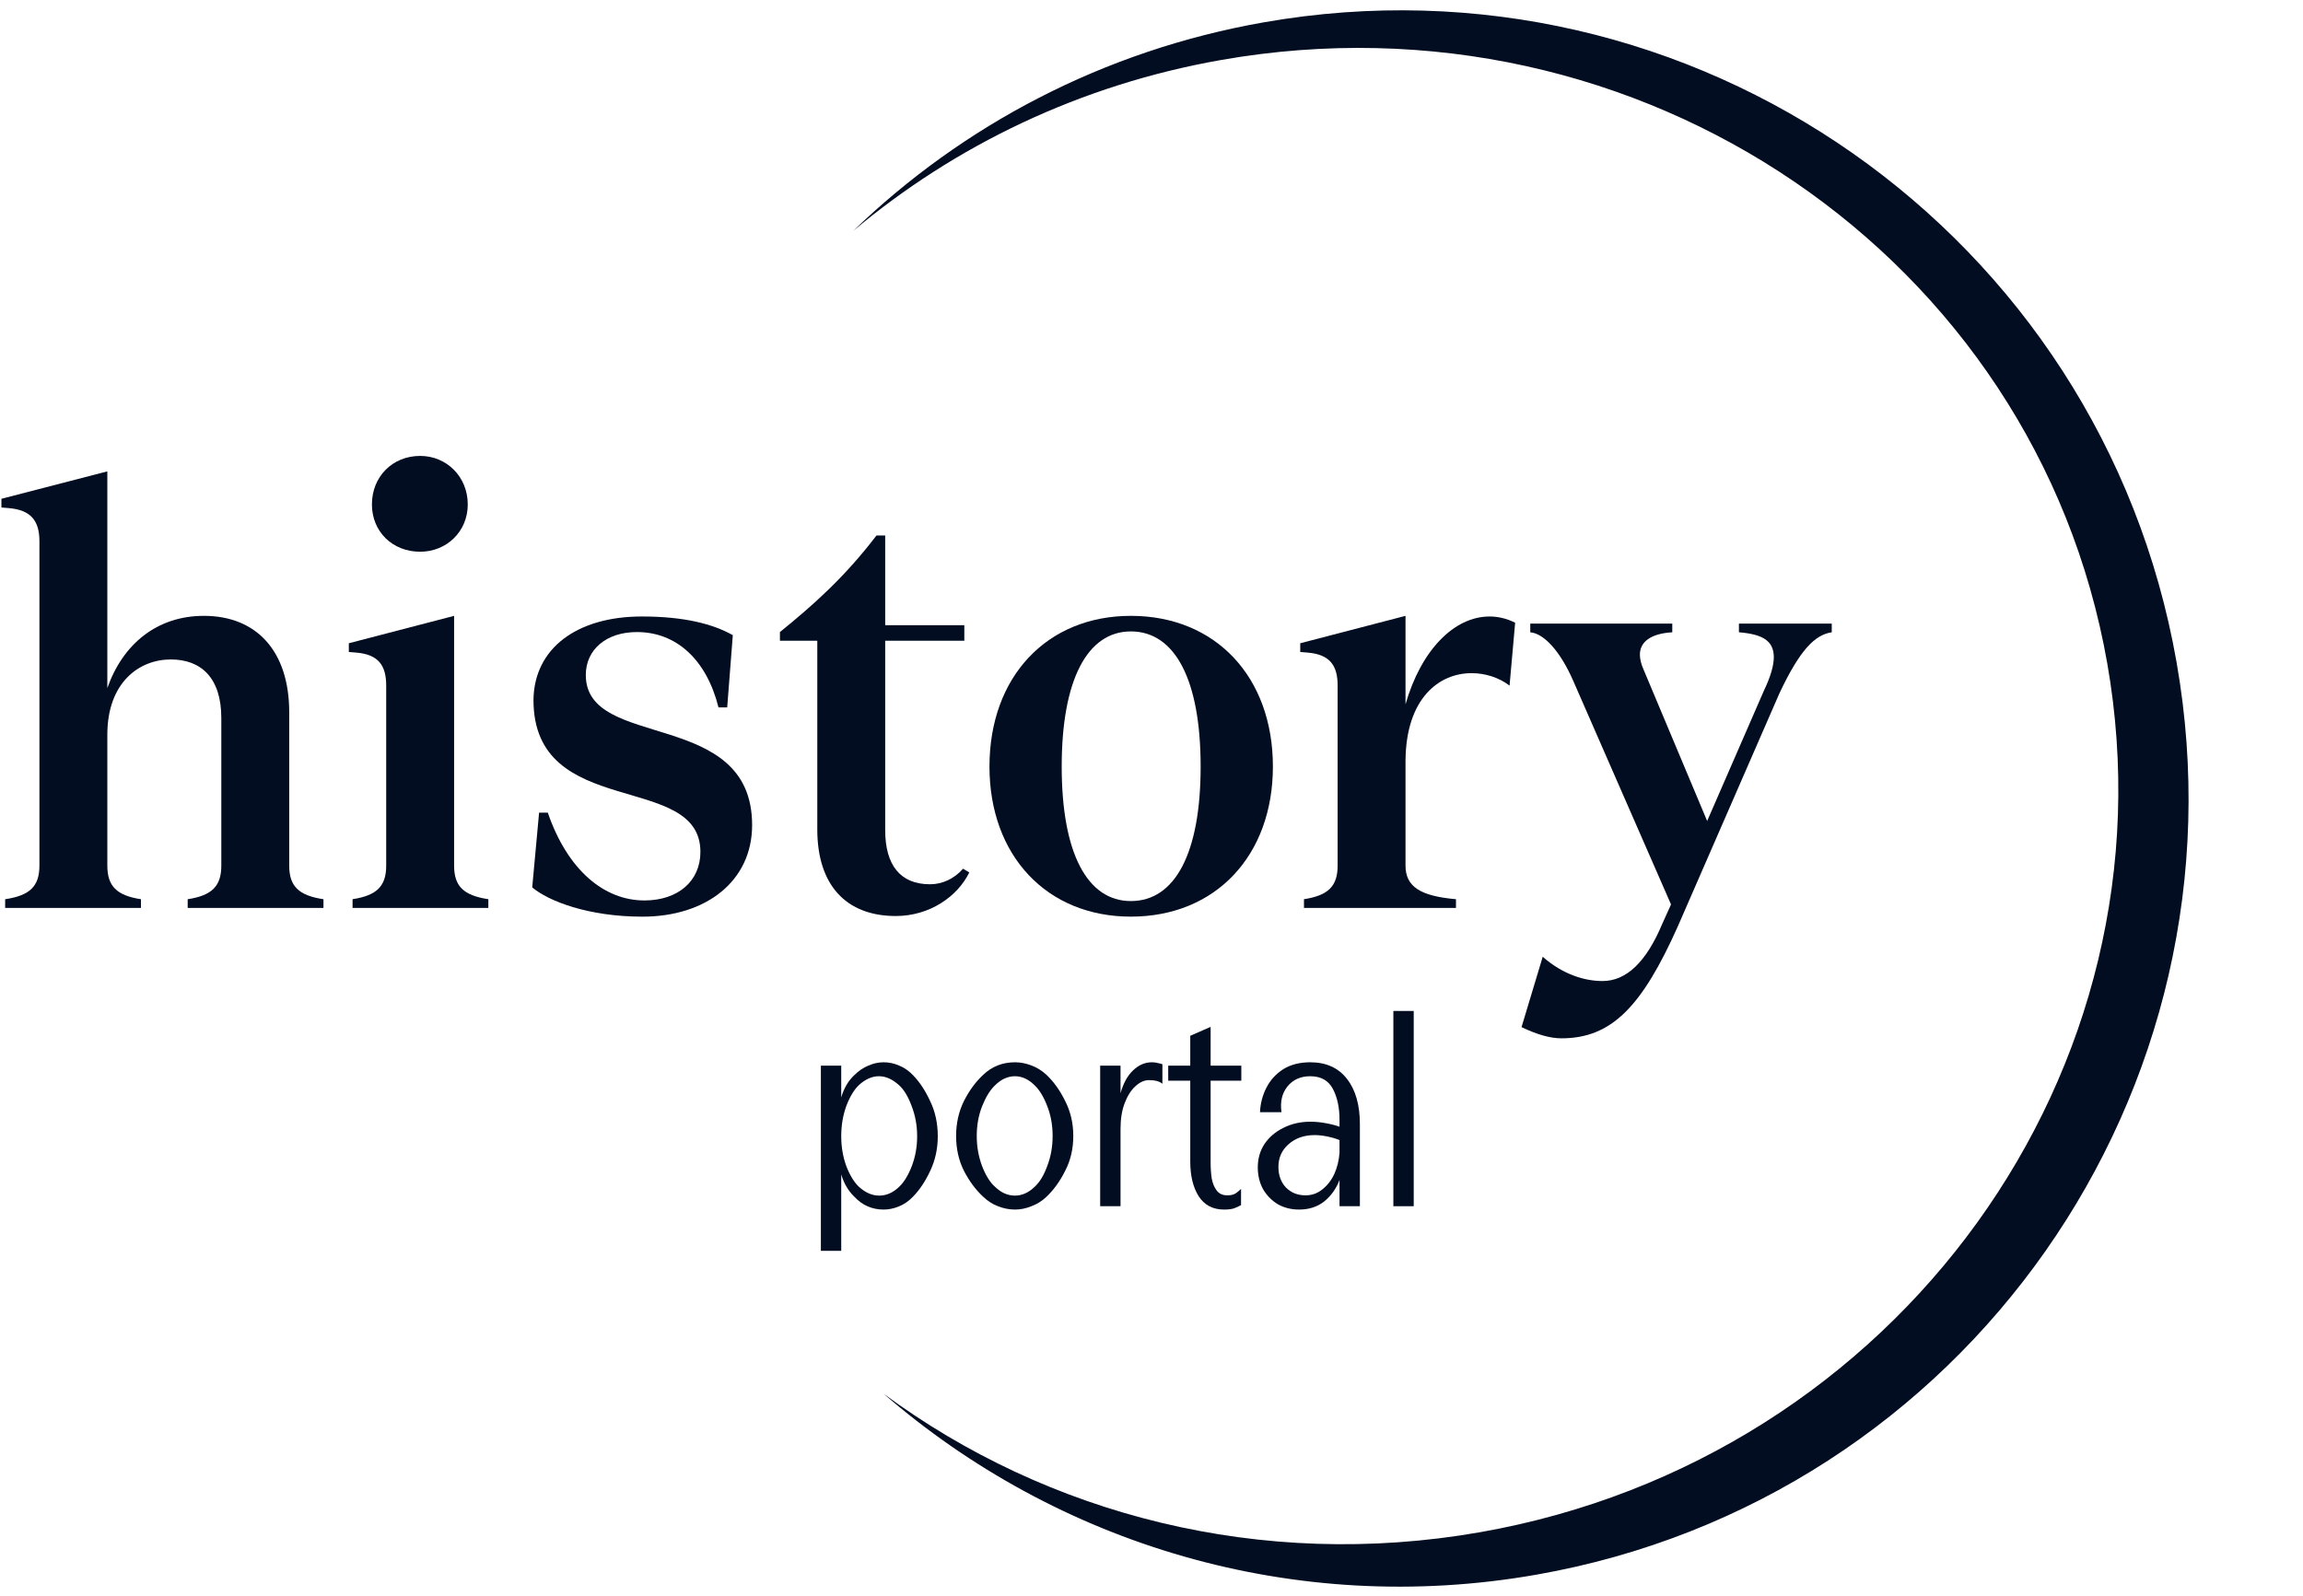 <svg width="101" height="70" viewBox="0 0 101 70" fill="none" xmlns="http://www.w3.org/2000/svg">
<path d="M67.657 41.971C68.558 42.763 69.515 43.036 70.279 43.036C71.318 43.036 72.192 42.216 72.902 40.523L73.284 39.676L68.996 29.868C68.422 28.557 67.712 27.792 67.111 27.737V27.355H73.339V27.737C72.41 27.792 71.919 28.147 71.919 28.721C71.919 28.912 71.973 29.131 72.082 29.377L74.869 36.015L77.355 30.305C77.656 29.677 77.792 29.185 77.792 28.83C77.792 28.093 77.273 27.819 76.262 27.737V27.355H80.333V27.737C79.595 27.847 78.939 28.502 78.038 30.415L73.585 40.632C72.001 44.183 70.662 45.549 68.476 45.549C67.985 45.549 67.411 45.385 66.728 45.058L67.657 41.971Z" fill="#020D22"/>
<path d="M61.64 30.896C62.323 28.519 63.771 27.044 65.328 27.044C65.683 27.044 66.066 27.126 66.448 27.317L66.203 30.076C65.738 29.721 65.137 29.53 64.536 29.53C63.115 29.53 61.668 30.622 61.64 33.354V37.971C61.64 38.9 62.296 39.31 63.853 39.446V39.829H57.187V39.446C58.253 39.282 58.663 38.873 58.663 37.971V30.076C58.663 29.174 58.307 28.71 57.351 28.628L57.023 28.601V28.218L61.64 27.016V30.896Z" fill="#020D22"/>
<path d="M49.595 40.211C45.907 40.211 43.394 37.534 43.394 33.627C43.394 29.694 45.907 27.016 49.595 27.016C53.31 27.016 55.824 29.694 55.824 33.627C55.824 37.534 53.31 40.211 49.595 40.211ZM46.562 33.627C46.562 37.425 47.683 39.528 49.595 39.528C51.535 39.528 52.655 37.425 52.655 33.627C52.655 29.83 51.535 27.699 49.595 27.699C47.683 27.699 46.562 29.83 46.562 33.627Z" fill="#020D22"/>
<path d="M42.509 38.272C41.99 39.337 40.761 40.184 39.285 40.184C37.1 40.184 35.843 38.818 35.843 36.387V28.109H34.204V27.727C35.652 26.552 37.018 25.35 38.438 23.492H38.821V27.426H42.291V28.109H38.821V36.414C38.821 37.944 39.477 38.791 40.788 38.791C41.334 38.791 41.853 38.545 42.236 38.108L42.509 38.272Z" fill="#020D22"/>
<path d="M24.024 35.649C24.898 38.19 26.51 39.501 28.259 39.501C29.734 39.501 30.717 38.654 30.717 37.37C30.717 33.819 23.396 36.005 23.396 30.705C23.423 28.437 25.308 27.044 28.149 27.044C30.007 27.044 31.264 27.372 32.138 27.863L31.892 31.032H31.51C30.991 28.956 29.679 27.727 27.931 27.727C26.592 27.727 25.691 28.492 25.691 29.612C25.691 32.945 32.985 31.032 32.985 36.196C32.985 38.654 30.963 40.212 28.177 40.212C25.8 40.212 24.052 39.529 23.341 38.928L23.642 35.649H24.024Z" fill="#020D22"/>
<path d="M19.915 37.971C19.915 38.873 20.325 39.282 21.417 39.446V39.829H15.462V39.446C16.527 39.282 16.937 38.873 16.937 37.971V30.076C16.937 29.174 16.582 28.71 15.626 28.628L15.298 28.601V28.218L19.915 27.016V37.971Z" fill="#020D22"/>
<path d="M12.684 37.971C12.684 38.873 13.094 39.283 14.186 39.447V39.829H8.231V39.447C9.296 39.283 9.706 38.873 9.706 37.971V31.497C9.706 29.721 8.805 28.929 7.493 28.929C6.1 28.929 4.707 29.939 4.707 32.234V37.971C4.707 38.873 5.116 39.283 6.182 39.447V39.829H0.226V39.447C1.319 39.283 1.729 38.873 1.729 37.971V23.738C1.729 22.837 1.346 22.372 0.39 22.29L0.062 22.263V21.881L4.707 20.678V30.185C5.39 28.246 6.892 27.016 8.941 27.016C11.236 27.016 12.684 28.546 12.684 31.251V37.971Z" fill="#020D22"/>
<path d="M18.427 20C19.586 20 20.514 20.912 20.514 22.129C20.514 23.318 19.586 24.203 18.427 24.203C17.209 24.203 16.311 23.318 16.311 22.129C16.311 20.912 17.209 20 18.427 20Z" fill="#020D22"/>
<path d="M62 44.349V52.914H61.107V44.349H62Z" fill="#020D22"/>
<path d="M58.746 52.914V51.764C58.599 52.148 58.375 52.462 58.073 52.706C57.771 52.943 57.404 53.061 56.972 53.061C56.629 53.061 56.319 52.984 56.042 52.829C55.773 52.666 55.556 52.445 55.393 52.168C55.238 51.883 55.161 51.564 55.161 51.214C55.161 50.83 55.258 50.487 55.454 50.186C55.658 49.884 55.936 49.647 56.286 49.476C56.637 49.297 57.033 49.207 57.473 49.207C57.677 49.207 57.894 49.227 58.122 49.268C58.358 49.309 58.566 49.362 58.746 49.427V49.133C58.746 48.587 58.648 48.13 58.452 47.763C58.257 47.396 57.926 47.212 57.461 47.212C57.037 47.212 56.703 47.363 56.458 47.665C56.221 47.967 56.136 48.342 56.201 48.791H55.258C55.275 48.407 55.369 48.048 55.54 47.714C55.711 47.379 55.956 47.11 56.274 46.906C56.6 46.702 56.996 46.6 57.461 46.6C58.163 46.6 58.701 46.845 59.076 47.334C59.452 47.816 59.639 48.477 59.639 49.317V52.914H58.746ZM56.066 51.189C56.066 51.556 56.176 51.858 56.397 52.095C56.625 52.323 56.91 52.437 57.253 52.437C57.531 52.437 57.775 52.352 57.987 52.18C58.208 52.009 58.383 51.785 58.514 51.507C58.644 51.222 58.721 50.908 58.746 50.565V50.014C58.591 49.949 58.411 49.896 58.208 49.855C58.012 49.815 57.828 49.794 57.657 49.794C57.192 49.794 56.809 49.929 56.507 50.198C56.213 50.459 56.066 50.789 56.066 51.189Z" fill="#020D22"/>
<path d="M51.233 47.408V46.747H52.2V45.438L53.093 45.046V46.747H54.439V47.408H53.093V50.993C53.093 51.246 53.109 51.483 53.142 51.703C53.183 51.915 53.256 52.091 53.362 52.229C53.468 52.368 53.623 52.437 53.827 52.437C53.99 52.437 54.117 52.405 54.206 52.339C54.296 52.274 54.37 52.213 54.427 52.156V52.865C54.37 52.898 54.284 52.939 54.17 52.988C54.064 53.037 53.901 53.061 53.68 53.061C53.191 53.061 52.82 52.865 52.567 52.474C52.322 52.082 52.2 51.577 52.2 50.957V47.408H51.233Z" fill="#020D22"/>
<path d="M49.142 49.513V52.914H48.249V46.747H49.142V47.959C49.265 47.518 49.448 47.184 49.693 46.955C49.938 46.719 50.211 46.6 50.513 46.6C50.627 46.6 50.721 46.613 50.794 46.637C50.876 46.653 50.937 46.67 50.978 46.686V47.543C50.855 47.437 50.66 47.383 50.39 47.383C50.187 47.383 49.987 47.473 49.791 47.653C49.603 47.824 49.448 48.069 49.326 48.387C49.203 48.705 49.142 49.08 49.142 49.513Z" fill="#020D22"/>
<path d="M41.931 49.831C41.931 49.276 42.045 48.766 42.273 48.301C42.51 47.836 42.791 47.453 43.118 47.151C43.501 46.784 43.966 46.6 44.513 46.6C44.749 46.6 44.986 46.645 45.222 46.735C45.467 46.825 45.691 46.963 45.895 47.151C46.214 47.453 46.487 47.836 46.715 48.301C46.952 48.766 47.07 49.276 47.07 49.831C47.07 50.394 46.952 50.904 46.715 51.36C46.487 51.817 46.214 52.197 45.895 52.498C45.7 52.686 45.479 52.825 45.234 52.914C44.998 53.012 44.757 53.061 44.513 53.061C44.26 53.061 44.011 53.012 43.766 52.914C43.53 52.825 43.313 52.686 43.118 52.498C42.791 52.197 42.51 51.817 42.273 51.36C42.045 50.904 41.931 50.394 41.931 49.831ZM42.836 49.831C42.836 50.296 42.914 50.736 43.069 51.152C43.232 51.568 43.419 51.87 43.632 52.058C43.901 52.319 44.194 52.449 44.513 52.449C44.823 52.449 45.112 52.319 45.381 52.058C45.602 51.854 45.785 51.548 45.932 51.14C46.087 50.732 46.164 50.296 46.164 49.831C46.164 49.366 46.087 48.933 45.932 48.534C45.777 48.126 45.593 47.82 45.381 47.616C45.112 47.347 44.823 47.212 44.513 47.212C44.194 47.212 43.901 47.347 43.632 47.616C43.419 47.82 43.232 48.126 43.069 48.534C42.914 48.933 42.836 49.366 42.836 49.831Z" fill="#020D22"/>
<path d="M36 54.872V46.747H36.893V48.142C37.008 47.742 37.199 47.416 37.468 47.163C37.656 46.976 37.86 46.837 38.08 46.747C38.3 46.649 38.525 46.6 38.753 46.6C38.99 46.6 39.218 46.649 39.438 46.747C39.659 46.837 39.859 46.976 40.038 47.163C40.332 47.465 40.585 47.849 40.797 48.313C41.017 48.77 41.127 49.28 41.127 49.843C41.127 50.39 41.017 50.895 40.797 51.36C40.585 51.817 40.332 52.197 40.038 52.498C39.85 52.694 39.642 52.837 39.414 52.927C39.194 53.016 38.974 53.061 38.753 53.061C38.247 53.061 37.819 52.874 37.468 52.498C37.199 52.237 37.008 51.911 36.893 51.519V54.872H36ZM36.893 49.843C36.893 50.308 36.967 50.745 37.114 51.152C37.269 51.552 37.452 51.854 37.664 52.058C37.95 52.319 38.247 52.449 38.557 52.449C38.876 52.449 39.169 52.319 39.438 52.058C39.651 51.854 39.834 51.552 39.989 51.152C40.144 50.745 40.222 50.308 40.222 49.843C40.222 49.37 40.14 48.925 39.977 48.509C39.822 48.093 39.638 47.791 39.426 47.604C39.141 47.343 38.847 47.212 38.545 47.212C38.243 47.212 37.95 47.343 37.664 47.604C37.452 47.808 37.269 48.114 37.114 48.522C36.967 48.929 36.893 49.37 36.893 49.843Z" fill="#020D22"/>
<path d="M38.748 61.137C45.926 66.439 55.288 68.904 64.908 67.215C83.231 63.998 95.546 46.932 92.415 29.097C89.283 11.262 71.89 -0.589 53.567 2.629C47.377 3.715 41.875 6.385 37.42 10.128C42.208 5.507 48.38 2.216 55.427 0.979C74.231 -2.323 92.153 10.244 95.455 29.049C98.757 47.854 86.189 65.775 67.384 69.077C56.719 70.95 46.339 67.717 38.748 61.137Z" fill="#020D22"/>
</svg>
